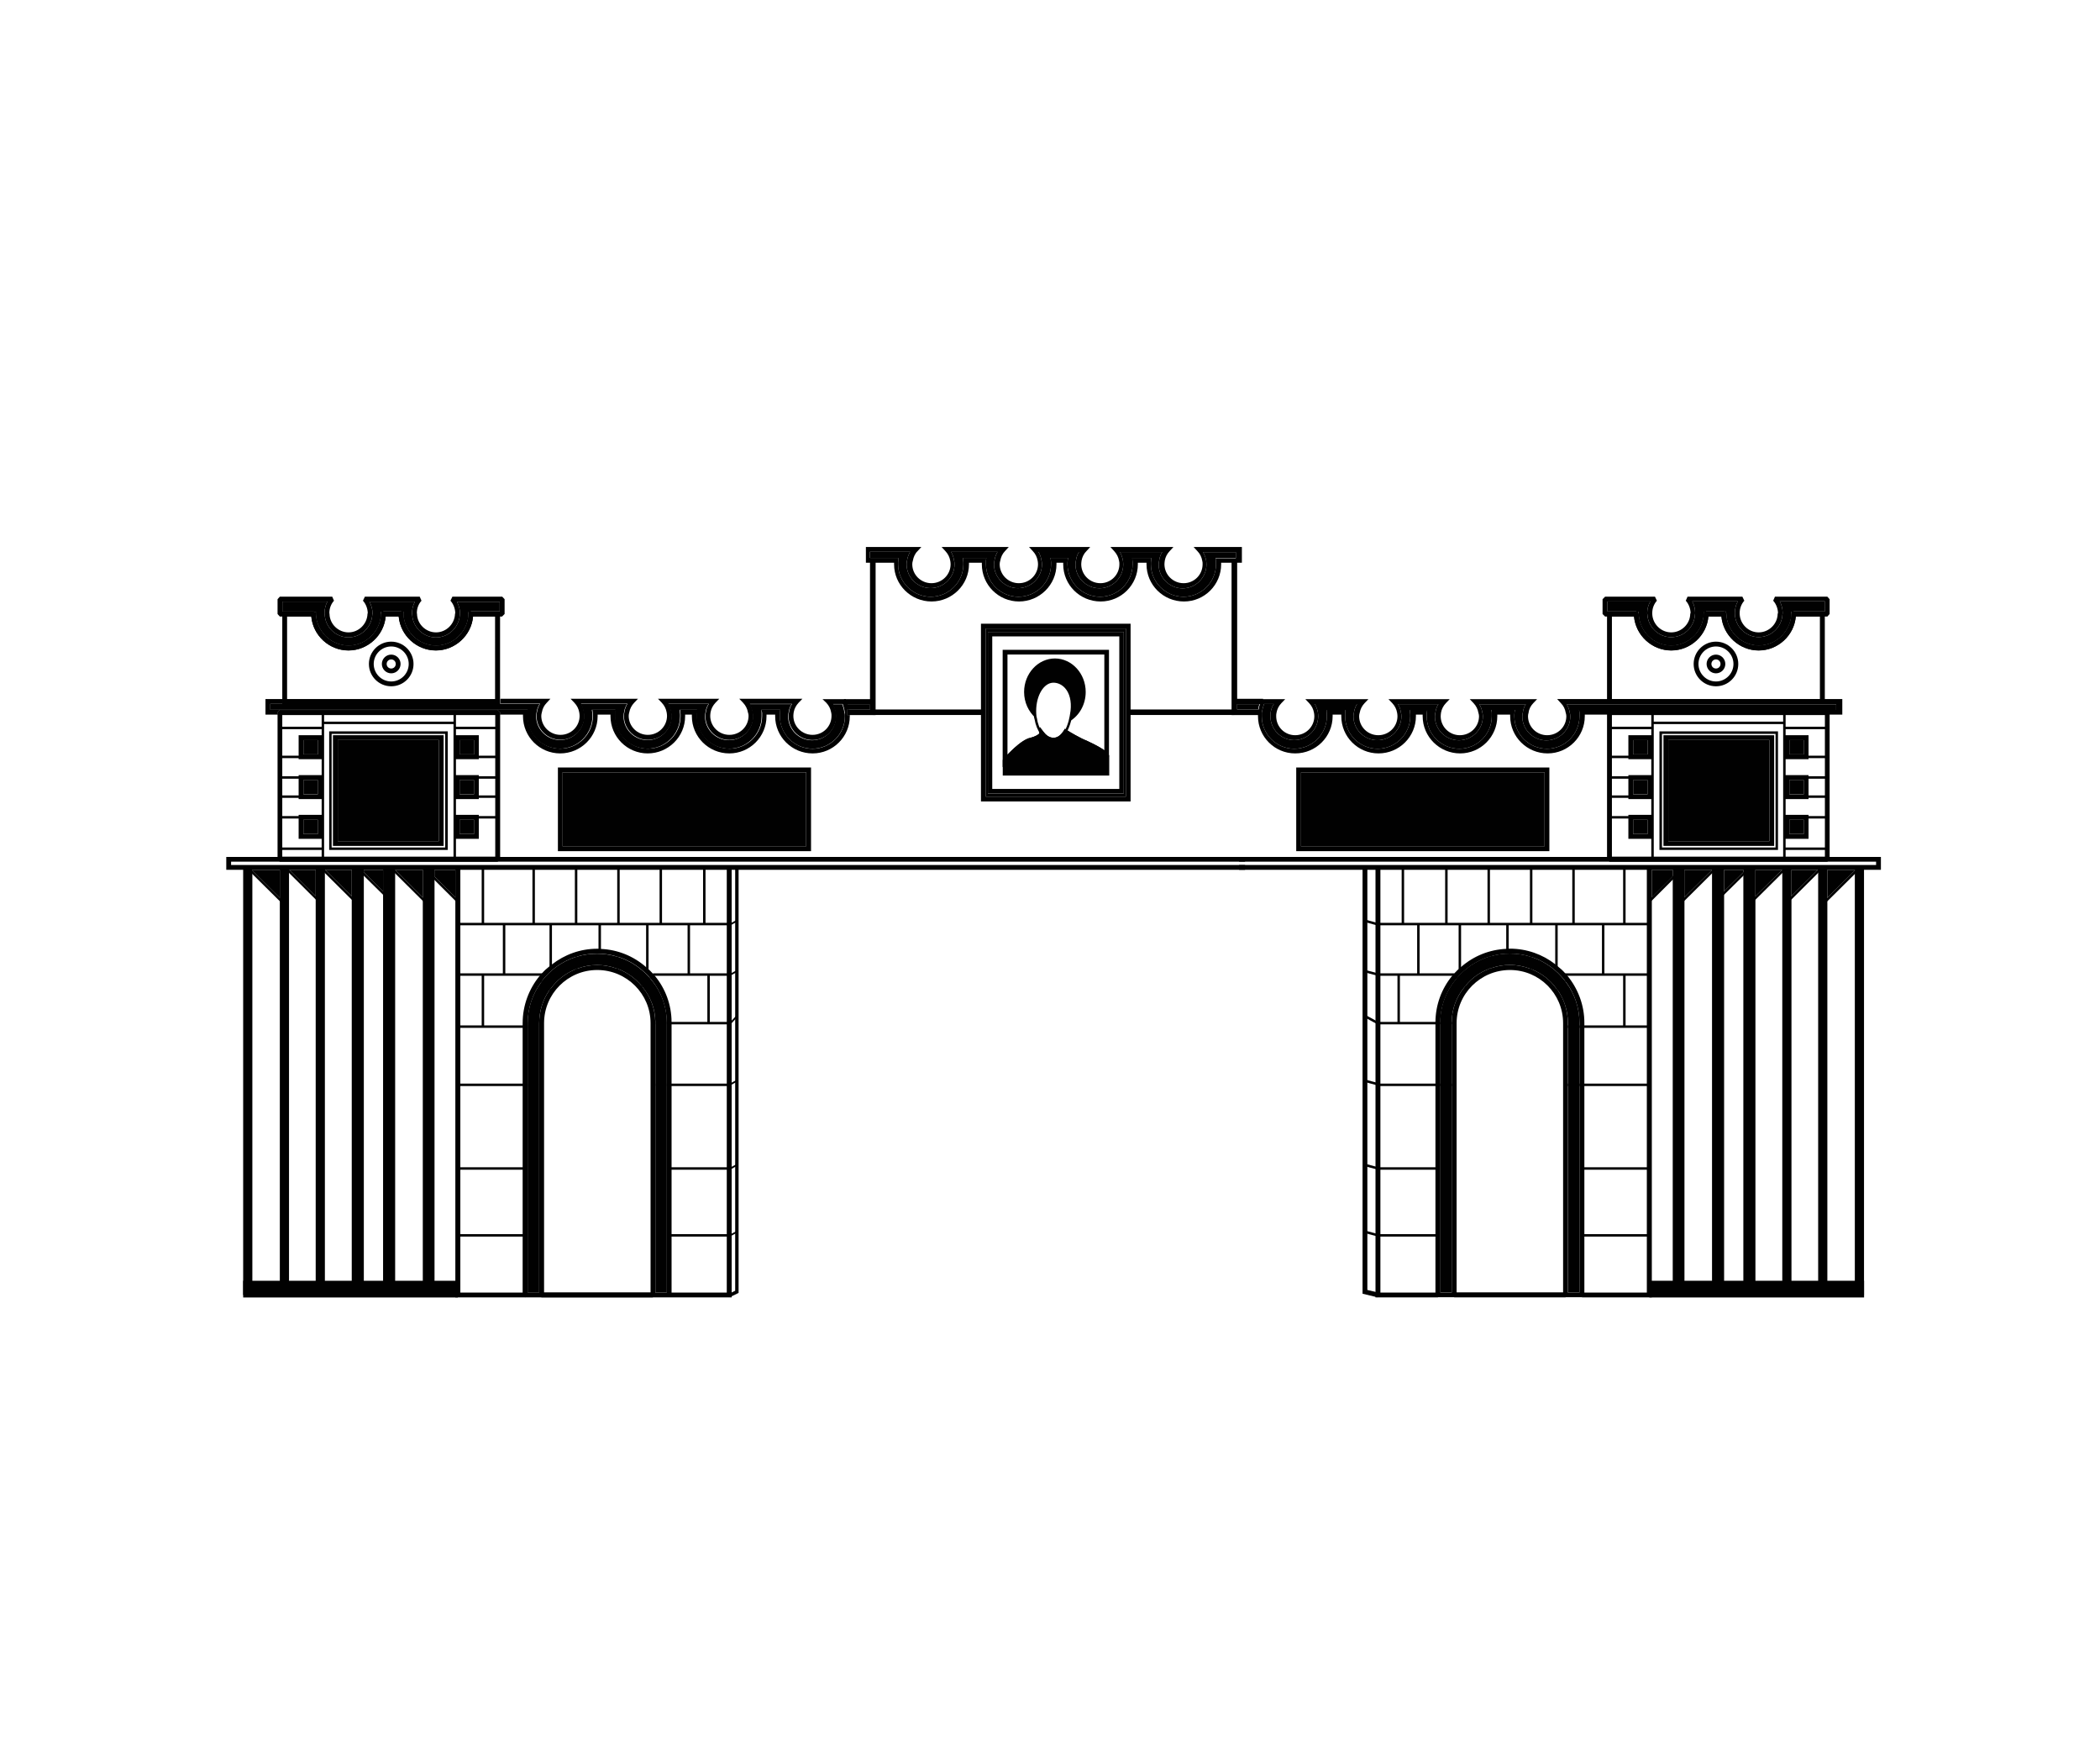 <?xml version="1.0" encoding="utf-8"?>
<!-- Generator: Adobe Illustrator 28.2.0, SVG Export Plug-In . SVG Version: 6.00 Build 0)  -->
<svg version="1.1" id="Layer_1" xmlns="http://www.w3.org/2000/svg" xmlns:xlink="http://www.w3.org/1999/xlink" x="0px" y="0px"
	 viewBox="0 0 240 200" style="enable-background:new 0 0 240 200;" xml:space="preserve">
<style type="text/css">
	.st0{fill:#010101;}
</style>
<g id="_x1203__x1228__x122D___x1300__x130E__x120D_">
	<g>
		<path class="st0" d="M53.56,69.89l-0.02,0.26c-0.04,2-1.71,3.62-3.71,3.62c-2,0-3.66-1.62-3.73-3.62v-0.26h-2.54l-0.02,0.26
			c-0.04,2-1.71,3.62-3.71,3.62c-1.01,0-1.93-0.42-2.59-1.05c-0.5-0.5-0.88-1.14-1.05-1.84c-0.04-0.24-0.09-0.48-0.09-0.72v-0.26
			h-3.84v10.55h24.89V69.89H53.56z M56.61,79.89H32.81v-9.45h2.76c0.2,2.17,2.04,3.88,4.25,3.88c2.19,0,4.06-1.71,4.25-3.88h1.49
			c0.2,2.17,2.04,3.88,4.25,3.88c2.19,0,4.06-1.71,4.25-3.88h2.52V79.89z"/>
	</g>
	<g>
		<path class="st0" d="M57.4,68.18h-5.7l-0.22,0.46c0.35,0.39,0.53,0.9,0.55,1.4L52,70.15c-0.04,1.16-1.01,2.11-2.17,2.11
			s-2.15-0.94-2.17-2.11l-0.02-0.11c0-0.5,0.18-1.01,0.53-1.4l-0.2-0.46h-6.27l-0.22,0.46c0.35,0.39,0.53,0.9,0.55,1.4L42,70.15
			c-0.04,1.16-1.01,2.11-2.17,2.11c-1.16,0-2.15-0.94-2.17-2.11l-0.02-0.11c0-0.5,0.18-1.01,0.53-1.4l-0.2-0.46h-5.99l-0.26,0.29
			v1.69l0.26,0.29h3.6c0.2,2.17,2.04,3.88,4.25,3.88c2.19,0,4.06-1.71,4.25-3.88h1.49c0.2,2.17,2.04,3.88,4.25,3.88
			c2.19,0,4.06-1.71,4.25-3.88h3.31l0.29-0.29v-1.69L57.4,68.18z M53.54,70.15c-0.04,2-1.71,3.62-3.71,3.62
			c-2,0-3.66-1.62-3.73-3.62l-0.24-0.26h-0.02v-0.02h-2.02l-0.28,0.28c-0.04,2-1.71,3.62-3.71,3.62c-1.01,0-1.93-0.42-2.59-1.05
			c-0.5-0.5-0.88-1.14-1.05-1.84c-0.04-0.24-0.09-0.48-0.09-0.72l-0.24-0.26l-0.02-0.02h-3.57v-1.14h5.15
			c-0.22,0.39-0.33,0.86-0.33,1.32c0,0.04,0,0.09,0.02,0.18c0.07,1.43,1.27,2.59,2.72,2.59c1.43,0,2.65-1.16,2.72-2.61
			c0.02-0.07,0.02-0.11,0.02-0.15c0-0.46-0.13-0.92-0.35-1.32h5.2c-0.22,0.39-0.33,0.86-0.33,1.32c0,0.04,0,0.09,0.02,0.18
			c0.07,1.43,1.27,2.59,2.72,2.59c1.43,0,2.65-1.16,2.72-2.61c0.02-0.07,0.02-0.11,0.02-0.15c0-0.46-0.13-0.92-0.35-1.32h4.89v1.14
			h-3.29L53.54,70.15z"/>
		<path class="st0" d="M57.11,68.73v1.14h-3.29l-0.02,0.02h-0.24l-0.02,0.26c-0.04,2-1.71,3.62-3.71,3.62c-2,0-3.66-1.62-3.73-3.62
			v-0.26h-0.26v-0.02h-2.02l-0.02,0.02h-0.24l-0.02,0.26c-0.04,2-1.71,3.62-3.71,3.62c-1.01,0-1.93-0.42-2.59-1.05
			c-0.5-0.5-0.88-1.14-1.05-1.84c-0.04-0.24-0.09-0.48-0.09-0.72v-0.26h-0.24l-0.02-0.02h-3.57v-1.14h5.15
			c-0.22,0.39-0.33,0.86-0.33,1.32c0,0.04,0,0.09,0.02,0.18c0.07,1.43,1.27,2.59,2.72,2.59c1.43,0,2.65-1.16,2.72-2.61
			c0.02-0.07,0.02-0.11,0.02-0.15c0-0.46-0.13-0.92-0.35-1.32h5.2c-0.22,0.39-0.33,0.86-0.33,1.32c0,0.04,0,0.09,0.02,0.18
			c0.07,1.43,1.27,2.59,2.72,2.59c1.43,0,2.65-1.16,2.72-2.61c0.02-0.07,0.02-0.11,0.02-0.15c0-0.46-0.13-0.92-0.35-1.32H57.11z"/>
	</g>
	<g>
		<path class="st0" d="M97.09,81.36c0-0.09-0.02-0.2-0.07-0.29h-0.2v0.64h0.29C97.11,81.58,97.11,81.47,97.09,81.36z M96.72,80.04
			l-0.07-0.15h-0.18v0.64h0.42C96.87,80.35,96.8,80.2,96.72,80.04z M31.98,81.14l-0.26,0.29v0.24h25.44v-0.24l-0.29-0.29H31.98z
			 M32.26,79.89v0.55h24.89v-0.55H32.26z"/>
		<path class="st0" d="M96.83,81.07v0.64h0.29v0.13c0,2.35-1.91,4.25-4.25,4.25c-2.37,0-4.28-1.91-4.28-4.25v-0.18h-0.99v0.18
			c0,2.35-1.91,4.25-4.25,4.25c-2.37,0-4.28-1.91-4.28-4.25v-0.18h-0.77v0.18c0,2.35-1.93,4.25-4.28,4.25
			c-2.35,0-4.25-1.91-4.25-4.25v-0.18h-1.47v0.18c0,2.35-1.93,4.25-4.28,4.25c-2.35,0-4.25-1.91-4.25-4.25v-0.18h-2.61v-0.24
			l-0.29-0.29H31.98l-0.26,0.29v0.24h-1.38v-1.78h1.93v0.55h-1.38v0.68h29.47l-0.04,0.31v0.42c0,2.04,1.67,3.71,3.71,3.71
			c2.06,0,3.73-1.67,3.73-3.71c0-0.15,0-0.29-0.02-0.42l-0.04-0.31h2.68l-0.04,0.31v0.42c0,2.04,1.67,3.71,3.71,3.71
			c2.06,0,3.73-1.67,3.73-3.71c0-0.15,0-0.29-0.02-0.42l-0.04-0.31h2l-0.04,0.31c-0.02,0.13-0.02,0.26-0.02,0.42
			c0,2.04,1.67,3.71,3.73,3.71c2.04,0,3.71-1.67,3.71-3.71v-0.42L87,81.12h2.17l-0.02,0.31c-0.02,0.13-0.02,0.26-0.02,0.42
			c0,2.04,1.67,3.71,3.73,3.71c2.04,0,3.71-1.67,3.71-3.71c0-0.15,0-0.29-0.02-0.42c-0.04-0.37-0.13-0.68-0.24-0.99h-1.1
			c0.15,0.26,0.26,0.59,0.33,0.9c0.04,0.15,0.04,0.33,0.04,0.5c0,1.49-1.21,2.72-2.72,2.72c-1.51,0-2.74-1.23-2.74-2.72
			c0-0.18,0.02-0.35,0.07-0.53c0.04-0.31,0.15-0.61,0.33-0.88h-4.82c0.15,0.26,0.28,0.59,0.33,0.9c0.04,0.15,0.07,0.33,0.07,0.5
			c0,1.49-1.23,2.72-2.74,2.72c-1.51,0-2.74-1.23-2.74-2.72c0-0.2,0.02-0.35,0.07-0.53c0.04-0.31,0.15-0.61,0.33-0.88h-4.63
			c0.18,0.26,0.28,0.59,0.33,0.9c0.04,0.15,0.07,0.31,0.07,0.5c0,1.49-1.23,2.72-2.74,2.72c-1.51,0-2.74-1.23-2.74-2.72
			c0-0.18,0.02-0.35,0.07-0.53c0.04-0.31,0.18-0.61,0.33-0.88h-5.31c0.18,0.26,0.29,0.59,0.33,0.9c0.04,0.15,0.07,0.31,0.07,0.5
			c0,1.49-1.23,2.72-2.74,2.72c-1.51,0-2.74-1.23-2.74-2.72c0-0.18,0.02-0.35,0.07-0.53c0.04-0.31,0.18-0.61,0.33-0.88h-4.52v-0.55
			h5.7l-0.42,0.46c-0.31,0.31-0.48,0.68-0.55,1.07c-0.04,0.15-0.07,0.28-0.07,0.42c0,1.21,0.99,2.17,2.19,2.17
			c1.21,0,2.19-0.96,2.19-2.17c0-0.13-0.02-0.26-0.04-0.39c-0.07-0.42-0.26-0.79-0.55-1.1l-0.44-0.46h7.7l-0.44,0.46
			c-0.29,0.31-0.48,0.68-0.55,1.07c-0.04,0.15-0.07,0.28-0.07,0.42c0,1.21,0.99,2.17,2.19,2.17s2.19-0.96,2.19-2.17
			c0-0.13-0.02-0.26-0.04-0.39c-0.07-0.42-0.26-0.79-0.55-1.1l-0.44-0.46h7l-0.44,0.46c-0.29,0.31-0.48,0.68-0.55,1.07
			c-0.02,0.15-0.04,0.28-0.04,0.42c0,1.21,0.99,2.17,2.19,2.17c1.21,0,2.19-0.96,2.19-2.17c0-0.13-0.02-0.26-0.07-0.39
			c-0.07-0.42-0.26-0.79-0.55-1.1l-0.44-0.46h7.21l-0.44,0.46c-0.29,0.31-0.48,0.68-0.55,1.07c-0.02,0.15-0.04,0.28-0.04,0.42
			c0,1.21,0.99,2.17,2.19,2.17c1.21,0,2.17-0.96,2.17-2.17c0-0.13,0-0.26-0.04-0.39c-0.07-0.42-0.26-0.79-0.55-1.1L94,79.89h2.48
			v0.64h2.96v0.55H96.83z"/>
		<path class="st0" d="M96.56,81.84c0,2.04-1.67,3.71-3.71,3.71c-2.06,0-3.73-1.67-3.73-3.71c0-0.15,0-0.29,0.02-0.42l0.02-0.31H87
			l0.04,0.31v0.42c0,2.04-1.67,3.71-3.71,3.71c-2.06,0-3.73-1.67-3.73-3.71c0-0.15,0-0.29,0.02-0.42l0.04-0.31h-2l0.04,0.31
			c0.02,0.13,0.02,0.26,0.02,0.42c0,2.04-1.67,3.71-3.73,3.71c-2.04,0-3.71-1.67-3.71-3.71v-0.42l0.04-0.31h-2.68l0.04,0.31
			c0.02,0.13,0.02,0.26,0.02,0.42c0,2.04-1.67,3.71-3.73,3.71c-2.04,0-3.71-1.67-3.71-3.71v-0.42l0.04-0.31H30.88v-0.68h30.79
			c-0.15,0.26-0.29,0.57-0.33,0.88c-0.04,0.18-0.07,0.35-0.07,0.53c0,1.49,1.23,2.72,2.74,2.72c1.51,0,2.74-1.23,2.74-2.72
			c0-0.2-0.02-0.35-0.07-0.5c-0.04-0.31-0.15-0.64-0.33-0.9h5.31c-0.15,0.26-0.29,0.57-0.33,0.88c-0.04,0.18-0.07,0.35-0.07,0.53
			c0,1.49,1.23,2.72,2.74,2.72c1.51,0,2.74-1.23,2.74-2.72c0-0.2-0.02-0.35-0.07-0.5c-0.04-0.31-0.15-0.64-0.33-0.9h4.63
			c-0.18,0.26-0.29,0.57-0.33,0.88c-0.04,0.18-0.07,0.33-0.07,0.53c0,1.49,1.23,2.72,2.74,2.72c1.51,0,2.74-1.23,2.74-2.72
			c0-0.18-0.02-0.35-0.07-0.5c-0.04-0.31-0.18-0.64-0.33-0.9h4.82c-0.18,0.26-0.29,0.57-0.33,0.88c-0.04,0.18-0.07,0.35-0.07,0.53
			c0,1.49,1.23,2.72,2.74,2.72c1.51,0,2.72-1.23,2.72-2.72c0-0.18,0-0.35-0.04-0.5c-0.07-0.31-0.18-0.64-0.33-0.9h1.1
			c0.11,0.31,0.2,0.61,0.24,0.99C96.56,81.56,96.56,81.69,96.56,81.84z"/>
	</g>
	<g>
		<rect x="96.47" y="79.89" class="st0" width="3.27" height="0.64"/>
	</g>
	<g>
		<polygon class="st0" points="100.07,64.01 100.07,81.71 96.83,81.71 96.83,81.07 99.43,81.07 99.43,64.01 		"/>
	</g>
	<g>
		<path class="st0" d="M136.41,62.5l0.44,0.48c0.29,0.29,0.48,0.68,0.55,1.1c0.04,0.13,0.04,0.24,0.04,0.39
			c0,1.21-0.97,2.17-2.17,2.17c-1.21,0-2.19-0.97-2.19-2.17c0-0.13,0.02-0.26,0.04-0.42c0.07-0.39,0.26-0.77,0.55-1.07l0.44-0.48
			h-7.21l0.44,0.48c0.28,0.31,0.48,0.68,0.55,1.1c0.04,0.13,0.04,0.26,0.04,0.39c0,1.21-0.97,2.17-2.17,2.17
			c-1.21,0-2.19-0.97-2.19-2.17c0-0.13,0.02-0.26,0.04-0.42c0.07-0.39,0.26-0.79,0.55-1.07l0.44-0.48h-7l0.44,0.48
			c0.28,0.29,0.48,0.68,0.55,1.1c0.02,0.13,0.04,0.24,0.04,0.39c0,1.21-0.99,2.17-2.19,2.17c-1.21,0-2.19-0.97-2.19-2.17
			c0-0.13,0.02-0.26,0.07-0.42c0.07-0.39,0.24-0.77,0.53-1.07l0.44-0.48h-7.68l0.44,0.48c0.29,0.31,0.48,0.68,0.55,1.1
			c0.02,0.13,0.04,0.26,0.04,0.39c0,1.21-0.99,2.17-2.19,2.17c-1.21,0-2.19-0.97-2.19-2.17c0-0.15,0.02-0.26,0.07-0.42
			c0.07-0.39,0.24-0.79,0.53-1.07l0.44-0.48h-6.34v1.8h3.22v0.18c0,2.35,1.93,4.25,4.28,4.25s4.28-1.91,4.28-4.25V64.3h1.47v0.18
			c0,2.35,1.91,4.25,4.25,4.25c2.35,0,4.28-1.91,4.28-4.25V64.3h0.77v0.18c0,2.35,1.91,4.25,4.28,4.25c2.35,0,4.25-1.91,4.25-4.25
			V64.3h0.99v0.18c0,2.35,1.91,4.25,4.28,4.25c2.35,0,4.25-1.91,4.25-4.25V64.3h2.37v-1.8H136.41z M138.93,63.75l0.02,0.31
			c0.02,0.13,0.02,0.26,0.02,0.42c0,2.04-1.67,3.71-3.71,3.71c-2.06,0-3.73-1.67-3.73-3.71c0-0.15,0-0.29,0.02-0.42l0.04-0.31h-2.19
			l0.02,0.31c0.02,0.13,0.02,0.26,0.02,0.42c0,2.04-1.67,3.71-3.71,3.71c-2.06,0-3.73-1.67-3.73-3.71c0-0.15,0-0.29,0.02-0.42
			l0.04-0.31h-2l0.04,0.31c0.02,0.13,0.02,0.26,0.02,0.42c0,2.04-1.67,3.71-3.73,3.71c-2.04,0-3.71-1.67-3.71-3.71v-0.42l0.04-0.31
			h-2.68l0.04,0.31c0.02,0.13,0.02,0.26,0.02,0.42c0,2.04-1.67,3.71-3.73,3.71c-2.04,0-3.73-1.67-3.73-3.71c0-0.15,0-0.29,0.02-0.42
			l0.04-0.31h-3.29v-0.7h4.6c-0.15,0.29-0.28,0.59-0.33,0.9c-0.04,0.15-0.07,0.33-0.07,0.53c0,1.49,1.23,2.72,2.74,2.72
			c1.51,0,2.74-1.23,2.74-2.72c0-0.18-0.02-0.35-0.07-0.5c-0.04-0.31-0.15-0.64-0.33-0.92h5.31c-0.15,0.29-0.29,0.59-0.33,0.9
			c-0.04,0.18-0.07,0.35-0.07,0.53c0,1.49,1.23,2.72,2.74,2.72c1.51,0,2.74-1.23,2.74-2.72c0-0.2-0.02-0.37-0.07-0.5
			c-0.04-0.33-0.15-0.64-0.33-0.92h4.63c-0.18,0.29-0.29,0.59-0.33,0.9c-0.04,0.18-0.07,0.35-0.07,0.53c0,1.49,1.23,2.72,2.74,2.72
			c1.51,0,2.72-1.23,2.72-2.72c0-0.18-0.02-0.35-0.04-0.5c-0.07-0.33-0.18-0.64-0.33-0.92h4.82c-0.18,0.29-0.29,0.59-0.33,0.9
			c-0.04,0.18-0.07,0.35-0.07,0.53c0,1.49,1.23,2.72,2.74,2.72c1.49,0,2.72-1.23,2.72-2.72c0-0.2-0.02-0.37-0.04-0.5
			c-0.07-0.33-0.18-0.64-0.35-0.92h3.75v0.7H138.93z"/>
		<path class="st0" d="M141.34,63.75h-2.41l0.02,0.31c0.02,0.13,0.02,0.26,0.02,0.42c0,2.04-1.67,3.71-3.71,3.71
			c-2.06,0-3.73-1.67-3.73-3.71c0-0.15,0-0.29,0.02-0.42l0.04-0.31h-2.19l0.02,0.31c0.02,0.13,0.02,0.26,0.02,0.42
			c0,2.04-1.67,3.71-3.71,3.71c-2.06,0-3.73-1.67-3.73-3.71c0-0.15,0-0.29,0.02-0.42l0.04-0.31h-2l0.04,0.31
			c0.02,0.13,0.02,0.26,0.02,0.42c0,2.04-1.67,3.71-3.73,3.71c-2.04,0-3.71-1.67-3.71-3.71v-0.42l0.04-0.31h-2.68l0.04,0.31
			c0.02,0.13,0.02,0.26,0.02,0.42c0,2.04-1.67,3.71-3.73,3.71c-2.04,0-3.73-1.67-3.73-3.71c0-0.15,0-0.29,0.02-0.42l0.04-0.31h-3.29
			v-0.7h4.6c-0.15,0.29-0.28,0.59-0.33,0.9c-0.04,0.15-0.07,0.33-0.07,0.53c0,1.49,1.23,2.72,2.74,2.72c1.51,0,2.74-1.23,2.74-2.72
			c0-0.18-0.02-0.35-0.07-0.5c-0.04-0.31-0.15-0.64-0.33-0.92h5.31c-0.15,0.29-0.29,0.59-0.33,0.9c-0.04,0.18-0.07,0.35-0.07,0.53
			c0,1.49,1.23,2.72,2.74,2.72c1.51,0,2.74-1.23,2.74-2.72c0-0.2-0.02-0.37-0.07-0.5c-0.04-0.33-0.15-0.64-0.33-0.92h4.63
			c-0.18,0.29-0.29,0.59-0.33,0.9c-0.04,0.18-0.07,0.35-0.07,0.53c0,1.49,1.23,2.72,2.74,2.72c1.51,0,2.72-1.23,2.72-2.72
			c0-0.18-0.02-0.35-0.04-0.5c-0.07-0.33-0.18-0.64-0.33-0.92h4.82c-0.18,0.29-0.29,0.59-0.33,0.9c-0.04,0.18-0.07,0.35-0.07,0.53
			c0,1.49,1.23,2.72,2.74,2.72c1.49,0,2.72-1.23,2.72-2.72c0-0.2-0.02-0.37-0.04-0.5c-0.07-0.33-0.18-0.64-0.35-0.92h3.75V63.75z"/>
	</g>
	<g>
		<polygon class="st0" points="26.41,98.46 26.41,98.84 142.29,98.84 142.29,99.39 25.86,99.39 25.86,97.92 142.29,97.92 
			142.29,98.46 		"/>
	</g>
	<g>
		<path class="st0" d="M56.87,81.14H31.98l-0.26,0.29v16.75l0.26,0.29h24.89l0.29-0.29V81.43L56.87,81.14z M56.61,97.89H32.26V81.71
			h24.34V97.89z"/>
	</g>
	<g>
		<path class="st0" d="M44.71,78.42c-1.4,0-2.55-1.14-2.55-2.55c0-1.4,1.14-2.55,2.55-2.55c1.4,0,2.55,1.15,2.55,2.55
			C47.26,77.28,46.12,78.42,44.71,78.42z M44.71,73.87c-1.1,0-2,0.9-2,2c0,1.1,0.9,2,2,2c1.1,0,2-0.9,2-2
			C46.71,74.77,45.81,73.87,44.71,73.87z"/>
	</g>
	<g>
		<path class="st0" d="M44.71,76.94c-0.59,0-1.07-0.48-1.07-1.07c0-0.59,0.48-1.07,1.07-1.07c0.59,0,1.07,0.48,1.07,1.07
			C45.78,76.46,45.3,76.94,44.71,76.94z M44.71,75.35c-0.29,0-0.52,0.23-0.52,0.52c0,0.29,0.23,0.52,0.52,0.52
			c0.29,0,0.52-0.23,0.52-0.52C45.23,75.58,45,75.35,44.71,75.35z"/>
	</g>
	<g>
		<polygon class="st0" points="83.62,148.25 76.48,148.25 76.48,147.7 83.06,147.7 83.06,99.12 83.62,99.12 		"/>
	</g>
	<g>
		<polygon class="st0" points="60.03,147.7 60.03,148.25 52.04,148.25 52.04,99.12 52.61,99.12 52.61,147.7 		"/>
	</g>
	<g>
		<path class="st0" d="M74.83,111.49c-0.07-0.07-0.15-0.15-0.22-0.24c-0.11-0.11-0.22-0.24-0.33-0.35
			c-0.04-0.04-0.09-0.09-0.15-0.13c-0.09-0.11-0.18-0.18-0.29-0.26c-1.45-1.27-3.25-2-5.18-2.08c-0.09-0.02-0.18-0.02-0.26-0.02
			h-0.15c-1.95,0-3.75,0.68-5.18,1.8c-0.11,0.07-0.2,0.13-0.29,0.22c-0.31,0.24-0.59,0.5-0.86,0.81c-0.09,0.09-0.15,0.18-0.24,0.26
			c-1.21,1.47-1.95,3.36-1.95,5.42v31.07l0.29,0.26h16.45l0.28-0.26v-31.21C76.74,114.82,76.06,112.98,74.83,111.49z M76.21,147.7
			h-15.9v-30.79c0-1.73,0.57-3.36,1.53-4.65c0.04-0.09,0.11-0.18,0.15-0.24c0.94-1.21,2.21-2.13,3.68-2.63
			c0.09-0.02,0.2-0.07,0.29-0.09c0.72-0.22,1.49-0.33,2.28-0.33c0.72,0,1.45,0.09,2.13,0.29c0.09,0.02,0.2,0.04,0.28,0.07
			c1.21,0.39,2.3,1.05,3.22,1.97c0.11,0.11,0.22,0.24,0.33,0.35c0.07,0.07,0.13,0.13,0.18,0.22c1.14,1.36,1.8,3.09,1.82,4.91V147.7z
			"/>
		<path class="st0" d="M76.21,116.78v30.92H74.9v-30.92c-0.02-1.51-0.55-2.87-1.45-3.97c-0.04-0.07-0.09-0.15-0.18-0.22
			c-0.68-0.81-1.58-1.47-2.61-1.86c-0.09-0.04-0.18-0.07-0.28-0.09c-0.68-0.24-1.38-0.37-2.13-0.37c-0.81,0-1.58,0.15-2.28,0.42
			c-0.11,0.02-0.2,0.07-0.29,0.11c-1.12,0.46-2.06,1.23-2.74,2.17c-0.07,0.07-0.13,0.13-0.18,0.22c-0.72,1.05-1.14,2.35-1.14,3.73
			v30.79h-1.32v-30.79c0-1.73,0.57-3.36,1.53-4.65c0.04-0.09,0.11-0.18,0.15-0.24c0.94-1.21,2.21-2.13,3.68-2.63
			c0.09-0.02,0.2-0.07,0.29-0.09c0.72-0.22,1.49-0.33,2.28-0.33c0.72,0,1.45,0.09,2.13,0.29c0.09,0.02,0.2,0.04,0.28,0.07
			c1.21,0.39,2.3,1.05,3.22,1.97c0.11,0.11,0.22,0.24,0.33,0.35c0.07,0.07,0.13,0.13,0.18,0.22
			C75.53,113.22,76.19,114.96,76.21,116.78z"/>
	</g>
	<g>
		<path class="st0" d="M73.45,112.81c-0.04-0.07-0.09-0.15-0.18-0.22c-0.68-0.81-1.58-1.47-2.61-1.86
			c-0.09-0.04-0.18-0.07-0.28-0.09c-0.68-0.24-1.38-0.37-2.13-0.37c-0.81,0-1.58,0.15-2.28,0.42c-0.11,0.02-0.2,0.07-0.29,0.11
			c-1.12,0.46-2.06,1.23-2.74,2.17c-0.07,0.07-0.13,0.13-0.18,0.22c-0.72,1.05-1.14,2.35-1.14,3.73v31.07l0.26,0.26h12.72l0.29-0.26
			v-31.21C74.87,115.26,74.35,113.9,73.45,112.81z M62.18,147.7v-30.79c0-3.36,2.72-6.07,6.07-6.07c3.36,0,6.1,2.72,6.1,6.07v30.79
			H62.18z"/>
	</g>
	<g>
		<rect x="52.33" y="105.45" class="st0" width="31.01" height="0.28"/>
	</g>
	<g>
		<rect x="52.33" y="111.22" class="st0" width="9.8" height="0.28"/>
	</g>
	<g>
		<rect x="74.62" y="111.22" class="st0" width="8.72" height="0.28"/>
	</g>
	<g>
		<rect x="52.33" y="117.17" class="st0" width="7.7" height="0.28"/>
	</g>
	<g>
		<rect x="76.48" y="116.77" class="st0" width="6.86" height="0.28"/>
	</g>
	<g>
		<rect x="52.33" y="123.82" class="st0" width="7.7" height="0.28"/>
	</g>
	<g>
		<rect x="76.48" y="123.82" class="st0" width="6.86" height="0.28"/>
	</g>
	<g>
		<rect x="52.33" y="133.38" class="st0" width="7.7" height="0.28"/>
	</g>
	<g>
		<rect x="76.48" y="133.38" class="st0" width="6.86" height="0.28"/>
	</g>
	<g>
		<rect x="52.33" y="141.02" class="st0" width="7.7" height="0.28"/>
	</g>
	<g>
		<rect x="76.48" y="141.02" class="st0" width="6.86" height="0.28"/>
	</g>
	<g>
		<rect x="55.05" y="99.12" class="st0" width="0.28" height="6.47"/>
	</g>
	<g>
		<rect x="57.47" y="105.59" class="st0" width="0.28" height="5.86"/>
	</g>
	<g>
		<rect x="60.85" y="99.12" class="st0" width="0.28" height="6.47"/>
	</g>
	<g>
		<rect x="65.7" y="99.12" class="st0" width="0.28" height="6.47"/>
	</g>
	<g>
		<rect x="70.54" y="99.12" class="st0" width="0.28" height="6.47"/>
	</g>
	<g>
		<rect x="75.38" y="99.12" class="st0" width="0.28" height="6.47"/>
	</g>
	<g>
		<rect x="80.35" y="99.12" class="st0" width="0.28" height="6.47"/>
	</g>
	<g>
		<rect x="62.8" y="105.59" class="st0" width="0.28" height="4.96"/>
	</g>
	<g>
		<rect x="68.4" y="105.59" class="st0" width="0.28" height="3.1"/>
	</g>
	<g>
		<rect x="73.84" y="105.59" class="st0" width="0.28" height="5.5"/>
	</g>
	<g>
		<rect x="78.58" y="105.59" class="st0" width="0.28" height="5.77"/>
	</g>
	<g>
		<rect x="55.05" y="111.36" class="st0" width="0.28" height="5.95"/>
	</g>
	<g>
		<rect x="80.84" y="111.36" class="st0" width="0.28" height="5.55"/>
	</g>
	<g>
		<path class="st0" d="M65.97,108.99v0.31c-0.09,0.02-0.2,0.07-0.29,0.09v-0.39H65.97z"/>
		<path class="st0" d="M65.68,110.79c0.09-0.04,0.18-0.09,0.29-0.11v0.35h-0.29V110.79z"/>
	</g>
	<g>
		<path class="st0" d="M70.66,109.03v0.29c-0.09-0.02-0.2-0.04-0.28-0.07v-0.22H70.66z"/>
		<path class="st0" d="M70.38,110.64c0.11,0.02,0.2,0.04,0.28,0.09v0.24h-0.28V110.64z"/>
	</g>
	<g>
		<path class="st0" d="M61.87,111.89l0.13,0.13c-0.04,0.07-0.11,0.15-0.15,0.24l-0.18-0.18L61.87,111.89z"/>
		<path class="st0" d="M63.14,113.16l-0.2,0.2l-0.18-0.18c0.04-0.09,0.11-0.15,0.18-0.22L63.14,113.16z"/>
	</g>
	<g>
		<path class="st0" d="M73.27,112.59c0.09,0.07,0.13,0.15,0.18,0.22l-0.18,0.18l-0.2-0.2L73.27,112.59z"/>
		<path class="st0" d="M74.61,111.64l-0.22,0.22c-0.04-0.09-0.11-0.15-0.18-0.22l0.2-0.2L74.61,111.64z"/>
	</g>
	<g>
		<rect x="60.03" y="117.17" class="st0" width="0.28" height="0.29"/>
		<rect x="61.63" y="117.17" class="st0" width="0.26" height="0.29"/>
	</g>
	<g>
		<rect x="74.61" y="116.78" class="st0" width="0.29" height="0.26"/>
		<rect x="76.21" y="116.78" class="st0" width="0.26" height="0.26"/>
	</g>
	<g>
		<rect x="60.03" y="123.82" class="st0" width="0.28" height="0.29"/>
		<rect x="61.63" y="123.82" class="st0" width="0.26" height="0.29"/>
	</g>
	<g>
		<rect x="74.61" y="123.82" class="st0" width="0.29" height="0.29"/>
		<rect x="76.21" y="123.82" class="st0" width="0.26" height="0.29"/>
	</g>
	<g>
		<rect x="48.32" y="99.12" class="st0" width="1.34" height="48.86"/>
	</g>
	<g>
		<rect x="43.78" y="99.12" class="st0" width="1.38" height="48.86"/>
	</g>
	<g>
		<rect x="40.2" y="99.12" class="st0" width="1.38" height="48.86"/>
	</g>
	<g>
		<rect x="36.08" y="99.12" class="st0" width="1.05" height="48.86"/>
	</g>
	<g>
		<rect x="31.98" y="99.12" class="st0" width="1.05" height="48.86"/>
	</g>
	<g>
		<rect x="27.79" y="99.12" class="st0" width="1.05" height="48.86"/>
	</g>
	<g>
		<polygon class="st0" points="31.98,99.39 31.98,102.59 28.84,99.47 28.84,99.39 		"/>
		<polygon class="st0" points="32.44,103.05 32.24,103.25 31.98,102.98 28.84,99.87 28.1,99.12 28.29,98.93 28.84,99.47 
			31.98,102.59 		"/>
	</g>
	<g>
		<polygon class="st0" points="36.08,99.39 36.08,102.39 33.08,99.39 		"/>
		<polygon class="st0" points="36.74,103.05 36.54,103.25 36.08,102.78 33.03,99.74 32.68,99.39 32.42,99.12 32.62,98.93 
			32.81,99.12 33.03,99.34 33.08,99.39 		"/>
	</g>
	<g>
		<polygon class="st0" points="40.2,99.39 40.2,102.41 37.15,99.39 		"/>
		<polygon class="st0" points="40.84,103.05 40.64,103.25 40.2,102.81 37.13,99.76 36.76,99.39 36.5,99.12 36.69,98.93 36.89,99.12 
			37.13,99.36 37.15,99.39 40.2,102.41 		"/>
	</g>
	<g>
		<polygon class="st0" points="43.78,99.39 43.78,101.84 41.58,99.67 41.58,99.39 		"/>
		<polygon class="st0" points="44.98,103.05 44.79,103.25 43.78,102.24 41.58,100.07 40.64,99.12 40.84,98.93 41.04,99.12 
			41.58,99.67 43.78,101.84 		"/>
	</g>
	<g>
		<polygon class="st0" points="48.32,99.39 48.32,102.54 45.16,99.41 45.16,99.39 		"/>
		<polygon class="st0" points="48.82,103.05 48.62,103.25 48.32,102.94 45.16,99.8 44.48,99.12 44.68,98.93 44.87,99.12 
			45.14,99.39 45.16,99.39 45.16,99.41 48.32,102.54 		"/>
	</g>
	<g>
		<polygon class="st0" points="52.04,99.39 52.04,102.54 49.65,100.15 49.65,99.39 		"/>
		
			<rect x="50.25" y="98.17" transform="matrix(0.706 -0.708 0.708 0.706 -56.768 65.383)" class="st0" width="0.28" height="5.83"/>
	</g>
	<g>
		<rect x="27.79" y="146.35" class="st0" width="24.54" height="1.91"/>
	</g>
	<g>
		<path class="st0" d="M34.13,84.01v2.74h2.74v-2.74H34.13z M36.32,86.21h-1.64v-1.64h1.64V86.21z"/>
		<rect x="34.68" y="84.56" class="st0" width="1.64" height="1.64"/>
	</g>
	<g>
		<path class="st0" d="M34.13,88.57v2.74h2.74v-2.74H34.13z M36.32,90.77h-1.64v-1.64h1.64V90.77z"/>
		<rect x="34.68" y="89.12" class="st0" width="1.64" height="1.64"/>
	</g>
	<g>
		<path class="st0" d="M34.13,93.11v2.74h2.74v-2.74H34.13z M36.32,95.31h-1.64v-1.64h1.64V95.31z"/>
		<rect x="34.68" y="93.66" class="st0" width="1.64" height="1.64"/>
	</g>
	<g>
		<path class="st0" d="M38.05,84.01v12.65h12.65V84.01H38.05z M50.16,96.12H38.6V84.56h11.56V96.12z"/>
	</g>
	<g>
		<path class="st0" d="M37.62,83.57v13.55h13.55V83.57H37.62z M50.88,96.84H37.9V83.86h12.98V96.84z"/>
		<rect x="38.6" y="84.56" class="st0" width="11.56" height="11.56"/>
	</g>
	<g>
		<rect x="31.99" y="83.04" class="st0" width="4.91" height="0.28"/>
	</g>
	<g>
		<rect x="36.76" y="81.43" class="st0" width="0.28" height="16.75"/>
	</g>
	<g>
		<rect x="31.99" y="86.35" class="st0" width="2.42" height="0.28"/>
	</g>
	<g>
		<rect x="31.99" y="88.7" class="st0" width="2.42" height="0.28"/>
	</g>
	<g>
		<rect x="31.99" y="90.89" class="st0" width="2.42" height="0.28"/>
	</g>
	<g>
		<rect x="31.99" y="93.25" class="st0" width="2.42" height="0.28"/>
	</g>
	<g>
		<path class="st0" d="M51.98,84.01v2.74h2.74v-2.74H51.98z M54.17,86.21h-1.64v-1.64h1.64V86.21z"/>
		<rect x="52.53" y="84.56" class="st0" width="1.64" height="1.64"/>
	</g>
	<g>
		<path class="st0" d="M51.98,88.57v2.74h2.74v-2.74H51.98z M54.17,90.77h-1.64v-1.64h1.64V90.77z"/>
		<rect x="52.53" y="89.12" class="st0" width="1.64" height="1.64"/>
	</g>
	<g>
		<path class="st0" d="M51.98,93.11v2.74h2.74v-2.74H51.98z M54.17,95.31h-1.64v-1.64h1.64V95.31z"/>
		<rect x="52.53" y="93.66" class="st0" width="1.64" height="1.64"/>
	</g>
	<g>
		<rect x="51.97" y="83.04" class="st0" width="4.91" height="0.28"/>
	</g>
	<g>
		<rect x="51.83" y="81.43" class="st0" width="0.28" height="16.75"/>
	</g>
	<g>
		<rect x="54.45" y="86.35" class="st0" width="2.42" height="0.28"/>
	</g>
	<g>
		<rect x="54.45" y="88.7" class="st0" width="2.42" height="0.28"/>
	</g>
	<g>
		<rect x="54.45" y="90.89" class="st0" width="2.42" height="0.28"/>
	</g>
	<g>
		<rect x="54.45" y="93.25" class="st0" width="2.42" height="0.28"/>
	</g>
	<g>
		<rect x="31.99" y="96.84" class="st0" width="4.91" height="0.28"/>
	</g>
	<g>
		<rect x="36.9" y="82.46" class="st0" width="15.07" height="0.28"/>
	</g>
	<g>
		<path class="st0" d="M63.76,87.7v9.56h28.93V87.7H63.76z M92.13,96.71H64.3v-8.47h27.83V96.71z"/>
		<rect x="64.3" y="88.25" class="st0" width="27.83" height="8.47"/>
	</g>
	<g>
		<rect x="45.84" y="69.89" class="st0" width="0.26" height="0.55"/>
	</g>
	<g>
		<path class="st0" d="M204.72,69.89v0.26c0,0.24-0.04,0.48-0.09,0.72c-0.18,0.7-0.55,1.34-1.05,1.84
			c-0.66,0.64-1.58,1.05-2.59,1.05c-2,0-3.66-1.62-3.71-3.62l-0.02-0.26h-2.54v0.26c-0.07,2-1.73,3.62-3.73,3.62
			c-2,0-3.66-1.62-3.71-3.62l-0.02-0.26h-3.6v10.55h24.89V69.89H204.72z M208.01,79.89h-23.79v-9.45h2.52
			c0.2,2.17,2.06,3.88,4.25,3.88c2.21,0,4.06-1.71,4.25-3.88h1.49c0.2,2.17,2.06,3.88,4.25,3.88c2.21,0,4.06-1.71,4.25-3.88h2.76
			V79.89z"/>
	</g>
	<g>
		<path class="st0" d="M208.84,68.18h-5.99l-0.2,0.46c0.35,0.39,0.53,0.9,0.55,1.38l-0.04,0.13c-0.02,1.16-1.01,2.11-2.17,2.11
			c-1.16,0-2.13-0.94-2.17-2.11v-0.11c0-0.5,0.18-1.01,0.53-1.4l-0.22-0.46h-6.27l-0.2,0.46c0.35,0.39,0.53,0.9,0.55,1.38
			l-0.04,0.13c-0.02,1.16-1.01,2.11-2.17,2.11s-2.13-0.94-2.17-2.11v-0.11c0-0.5,0.18-1.01,0.53-1.4l-0.22-0.46h-5.7l-0.29,0.29
			v1.69l0.29,0.29h3.31c0.2,2.17,2.06,3.88,4.25,3.88c2.21,0,4.06-1.71,4.25-3.88h1.49c0.2,2.17,2.06,3.88,4.25,3.88
			c2.21,0,4.06-1.71,4.25-3.88h3.6l0.26-0.29v-1.69L208.84,68.18z M208.56,69.87h-3.57l-0.02,0.02l-0.24,0.26
			c0,0.24-0.04,0.48-0.09,0.72c-0.18,0.7-0.55,1.34-1.05,1.84c-0.66,0.64-1.58,1.05-2.59,1.05c-2,0-3.66-1.62-3.71-3.62L197,69.87
			h-2.02v0.02h-0.02l-0.24,0.26c-0.07,2-1.73,3.62-3.73,3.62c-2,0-3.66-1.62-3.71-3.62L187,69.87h-3.29v-1.14h4.89
			c-0.22,0.39-0.35,0.86-0.35,1.32c0,0.04,0,0.09,0.02,0.15c0.07,1.45,1.29,2.61,2.72,2.61c1.45,0,2.65-1.16,2.72-2.59
			c0.02-0.09,0.02-0.13,0.02-0.18c0-0.46-0.11-0.92-0.33-1.32h5.2c-0.22,0.39-0.33,0.86-0.33,1.32v0.15
			c0.07,1.45,1.29,2.61,2.72,2.61c1.45,0,2.65-1.16,2.72-2.59c0.02-0.09,0.02-0.13,0.02-0.18c0-0.46-0.11-0.92-0.33-1.32h5.15V69.87
			z"/>
		<path class="st0" d="M208.56,68.73v1.14h-3.57l-0.02,0.02h-0.24v0.26c0,0.24-0.04,0.48-0.09,0.72c-0.18,0.7-0.55,1.34-1.05,1.84
			c-0.66,0.64-1.58,1.05-2.59,1.05c-2,0-3.66-1.62-3.71-3.62l-0.02-0.26h-0.24L197,69.87h-2.02v0.02h-0.26v0.26
			c-0.07,2-1.73,3.62-3.73,3.62c-2,0-3.66-1.62-3.71-3.62l-0.02-0.26h-0.24L187,69.87h-3.29v-1.14h4.89
			c-0.22,0.39-0.35,0.86-0.35,1.32c0,0.04,0,0.09,0.02,0.15c0.07,1.45,1.29,2.61,2.72,2.61c1.45,0,2.65-1.16,2.72-2.59
			c0.02-0.09,0.02-0.13,0.02-0.18c0-0.46-0.11-0.92-0.33-1.32h5.2c-0.22,0.39-0.33,0.86-0.33,1.32v0.15
			c0.07,1.45,1.29,2.61,2.72,2.61c1.45,0,2.65-1.16,2.72-2.59c0.02-0.09,0.02-0.13,0.02-0.18c0-0.46-0.11-0.92-0.33-1.32H208.56z"/>
	</g>
	<g>
		<path class="st0" d="M177.97,79.89l0.42,0.46c0.31,0.31,0.48,0.68,0.55,1.1c0.04,0.13,0.07,0.26,0.07,0.39
			c0,1.21-0.99,2.17-2.19,2.17c-1.21,0-2.19-0.96-2.19-2.17c0-0.13,0.02-0.26,0.07-0.42c0.04-0.39,0.24-0.77,0.53-1.07l0.44-0.46
			h-7.7l0.44,0.46c0.29,0.31,0.48,0.68,0.55,1.1c0.04,0.13,0.07,0.26,0.07,0.39c0,1.21-0.99,2.17-2.19,2.17s-2.19-0.96-2.19-2.17
			c0-0.13,0.02-0.26,0.04-0.42c0.07-0.39,0.26-0.77,0.55-1.07l0.44-0.46h-7l0.44,0.46c0.29,0.31,0.48,0.68,0.55,1.1
			c0.02,0.13,0.04,0.26,0.04,0.39c0,1.21-0.99,2.17-2.19,2.17c-1.21,0-2.19-0.96-2.19-2.17c0-0.13,0.02-0.26,0.07-0.42
			c0.07-0.39,0.26-0.77,0.55-1.07l0.44-0.46h-7.21l0.44,0.46c0.29,0.31,0.48,0.68,0.55,1.1c0.02,0.13,0.04,0.26,0.04,0.39
			c0,1.21-0.99,2.17-2.19,2.17c-1.21,0-2.17-0.96-2.17-2.17c0-0.13,0-0.26,0.04-0.42c0.07-0.39,0.26-0.77,0.55-1.07l0.44-0.46h-2.65
			l-0.07,0.15c-0.07,0.13-0.13,0.26-0.15,0.42c-0.09,0.2-0.15,0.39-0.15,0.61c-0.04,0.09-0.07,0.2-0.07,0.29
			c-0.02,0.11-0.02,0.22-0.02,0.35v0.13c0,2.35,1.91,4.25,4.25,4.25c2.37,0,4.28-1.91,4.28-4.25v-0.18h0.99v0.18
			c0,2.35,1.91,4.25,4.25,4.25c2.37,0,4.28-1.91,4.28-4.25v-0.18h0.77v0.18c0,2.35,1.93,4.25,4.28,4.25c2.35,0,4.25-1.91,4.25-4.25
			v-0.18h1.47v0.18c0,2.35,1.93,4.25,4.28,4.25c2.35,0,4.25-1.91,4.25-4.25v-0.18h29.43v-1.78H177.97z M209.94,81.12h-29.47
			l0.04,0.31v0.42c0,2.04-1.67,3.71-3.71,3.71c-2.06,0-3.73-1.67-3.73-3.71c0-0.15,0-0.29,0.02-0.42l0.04-0.31h-2.68l0.04,0.31v0.42
			c0,2.04-1.67,3.71-3.71,3.71c-2.06,0-3.73-1.67-3.73-3.71c0-0.15,0-0.29,0.02-0.42l0.04-0.31h-2l0.04,0.31
			c0.02,0.13,0.02,0.26,0.02,0.42c0,2.04-1.67,3.71-3.73,3.71c-2.04,0-3.71-1.67-3.71-3.71v-0.42l0.04-0.31h-2.17l0.02,0.31
			c0.02,0.13,0.02,0.26,0.02,0.42c0,2.04-1.67,3.71-3.73,3.71c-2.04,0-3.71-1.67-3.71-3.71v-0.42c0.07-0.35,0.15-0.68,0.26-0.99
			h1.12c-0.18,0.26-0.29,0.57-0.35,0.88c-0.04,0.18-0.04,0.35-0.04,0.53c0,1.49,1.21,2.72,2.72,2.72c1.51,0,2.74-1.23,2.74-2.72
			c0-0.18-0.02-0.35-0.04-0.5c-0.07-0.31-0.18-0.64-0.35-0.9h4.82c-0.15,0.26-0.28,0.57-0.33,0.88c-0.04,0.18-0.07,0.35-0.07,0.53
			c0,1.49,1.23,2.72,2.74,2.72c1.51,0,2.74-1.23,2.74-2.72c0-0.2-0.02-0.35-0.07-0.5c-0.04-0.31-0.15-0.64-0.33-0.9h4.63
			c-0.18,0.26-0.28,0.57-0.33,0.88c-0.04,0.18-0.07,0.33-0.07,0.53c0,1.49,1.23,2.72,2.74,2.72c1.51,0,2.74-1.23,2.74-2.72
			c0-0.18-0.02-0.35-0.07-0.5c-0.04-0.31-0.18-0.64-0.33-0.9h5.31c-0.18,0.26-0.29,0.57-0.33,0.88c-0.04,0.18-0.07,0.33-0.07,0.53
			c0,1.49,1.23,2.72,2.74,2.72c1.51,0,2.74-1.23,2.74-2.72c0-0.18-0.02-0.35-0.07-0.5c-0.04-0.31-0.18-0.64-0.33-0.9h30.79V81.12z"
			/>
		<path class="st0" d="M209.94,81.12h-29.47l0.04,0.31v0.42c0,2.04-1.67,3.71-3.71,3.71c-2.06,0-3.73-1.67-3.73-3.71
			c0-0.15,0-0.29,0.02-0.42l0.04-0.31h-2.68l0.04,0.31v0.42c0,2.04-1.67,3.71-3.71,3.71c-2.06,0-3.73-1.67-3.73-3.71
			c0-0.15,0-0.29,0.02-0.42l0.04-0.31h-2l0.04,0.31c0.02,0.13,0.02,0.26,0.02,0.42c0,2.04-1.67,3.71-3.73,3.71
			c-2.04,0-3.71-1.67-3.71-3.71v-0.42l0.04-0.31h-2.17l0.02,0.31c0.02,0.13,0.02,0.26,0.02,0.42c0,2.04-1.67,3.71-3.73,3.71
			c-2.04,0-3.71-1.67-3.71-3.71v-0.42c0.07-0.35,0.15-0.68,0.26-0.99h1.12c-0.18,0.26-0.29,0.57-0.35,0.88
			c-0.04,0.18-0.04,0.35-0.04,0.53c0,1.49,1.21,2.72,2.72,2.72c1.51,0,2.74-1.23,2.74-2.72c0-0.18-0.02-0.35-0.04-0.5
			c-0.07-0.31-0.18-0.64-0.35-0.9h4.82c-0.15,0.26-0.28,0.57-0.33,0.88c-0.04,0.18-0.07,0.35-0.07,0.53c0,1.49,1.23,2.72,2.74,2.72
			c1.51,0,2.74-1.23,2.74-2.72c0-0.2-0.02-0.35-0.07-0.5c-0.04-0.31-0.15-0.64-0.33-0.9h4.63c-0.18,0.26-0.28,0.57-0.33,0.88
			c-0.04,0.18-0.07,0.33-0.07,0.53c0,1.49,1.23,2.72,2.74,2.72c1.51,0,2.74-1.23,2.74-2.72c0-0.18-0.02-0.35-0.07-0.5
			c-0.04-0.31-0.18-0.64-0.33-0.9h5.31c-0.18,0.26-0.29,0.57-0.33,0.88c-0.04,0.18-0.07,0.33-0.07,0.53c0,1.49,1.23,2.72,2.74,2.72
			c1.51,0,2.74-1.23,2.74-2.72c0-0.18-0.02-0.35-0.07-0.5c-0.04-0.31-0.18-0.64-0.33-0.9h30.79V81.12z"/>
	</g>
	<g>
		<rect x="141.08" y="79.85" class="st0" width="3.27" height="0.61"/>
	</g>
	<g>
		<path class="st0" d="M143.95,80.46c-0.09,0.2-0.15,0.39-0.15,0.61h-2.41v-0.61H143.95z"/>
		<polygon class="st0" points="144,81.07 144,81.71 140.75,81.71 140.75,64.01 141.39,64.01 141.39,81.07 		"/>
	</g>
	<g>
		<polygon class="st0" points="214.96,97.92 214.96,99.39 141.61,99.39 141.61,98.84 214.41,98.84 214.41,98.46 141.61,98.46 
			141.61,97.92 		"/>
	</g>
	<g>
		<path class="st0" d="M208.84,81.14h-24.89l-0.29,0.29v16.75l0.29,0.29h24.89l0.26-0.29V81.43L208.84,81.14z M208.56,97.89h-24.34
			V81.71h24.34V97.89z"/>
	</g>
	<g>
		<path class="st0" d="M196.11,78.42c-1.4,0-2.55-1.14-2.55-2.55c0-1.4,1.14-2.55,2.55-2.55c1.4,0,2.55,1.15,2.55,2.55
			C198.66,77.28,197.52,78.42,196.11,78.42z M196.11,73.87c-1.1,0-2,0.9-2,2c0,1.1,0.9,2,2,2s2-0.9,2-2
			C198.11,74.77,197.21,73.87,196.11,73.87z"/>
	</g>
	<g>
		<path class="st0" d="M196.11,76.94c-0.59,0-1.07-0.48-1.07-1.07c0-0.59,0.48-1.07,1.07-1.07c0.59,0,1.07,0.48,1.07,1.07
			C197.18,76.46,196.7,76.94,196.11,76.94z M196.11,75.35c-0.29,0-0.52,0.23-0.52,0.52c0,0.29,0.23,0.52,0.52,0.52
			s0.52-0.23,0.52-0.52C196.63,75.58,196.4,75.35,196.11,75.35z"/>
	</g>
	<g>
		<polygon class="st0" points="164.34,148.25 157.2,148.25 157.2,99.12 157.76,99.12 157.76,147.7 164.34,147.7 		"/>
	</g>
	<g>
		<polygon class="st0" points="188.78,99.12 188.78,148.25 180.79,148.25 180.79,147.7 188.21,147.7 188.21,99.12 		"/>
	</g>
	<g>
		<path class="st0" d="M179.13,111.49c-0.09-0.09-0.15-0.18-0.24-0.26c-0.26-0.31-0.55-0.57-0.86-0.81
			c-0.09-0.09-0.18-0.18-0.29-0.24c-1.43-1.12-3.25-1.78-5.18-1.78h-0.15c-0.09,0-0.18,0-0.26,0.02c-1.93,0.09-3.73,0.81-5.18,2.08
			c-0.11,0.09-0.2,0.15-0.29,0.26c-0.07,0.04-0.11,0.09-0.15,0.13c-0.11,0.11-0.2,0.22-0.33,0.33v0.02
			c-0.07,0.09-0.15,0.18-0.22,0.24c-1.23,1.49-1.91,3.33-1.93,5.28v31.21l0.28,0.26h16.45l0.29-0.26v-31.07
			C181.08,114.85,180.33,112.96,179.13,111.49z M180.51,147.7h-15.9v-30.92c0.02-1.82,0.68-3.55,1.82-4.91
			c0.04-0.09,0.11-0.15,0.18-0.22c0.11-0.11,0.22-0.24,0.33-0.35c0.92-0.92,2.02-1.58,3.22-1.97c0.09-0.02,0.2-0.04,0.28-0.07
			c0.68-0.2,1.4-0.29,2.13-0.29c0.79,0,1.56,0.11,2.28,0.33c0.09,0.02,0.18,0.07,0.29,0.09c1.47,0.5,2.74,1.43,3.68,2.63
			c0.07,0.07,0.11,0.13,0.18,0.22v0.02c0.96,1.29,1.51,2.92,1.51,4.65V147.7z"/>
		<path class="st0" d="M180.51,116.91v30.79h-1.32v-30.79c0-1.38-0.42-2.68-1.14-3.73c-0.04-0.09-0.11-0.15-0.18-0.22
			c-0.68-0.96-1.64-1.71-2.74-2.17c-0.09-0.04-0.2-0.09-0.29-0.11c-0.7-0.26-1.47-0.42-2.28-0.42c-0.75,0-1.47,0.13-2.13,0.37
			c-0.11,0-0.2,0.04-0.28,0.09c-1.03,0.39-1.93,1.03-2.61,1.86c-0.09,0.07-0.13,0.15-0.18,0.22c-0.9,1.1-1.43,2.46-1.45,3.97v30.92
			h-1.32v-30.92c0.02-1.82,0.68-3.55,1.82-4.91c0.04-0.09,0.11-0.15,0.18-0.22c0.11-0.11,0.22-0.24,0.33-0.35
			c0.92-0.92,2.02-1.58,3.22-1.97c0.09-0.02,0.2-0.04,0.28-0.07c0.68-0.2,1.4-0.29,2.13-0.29c0.79,0,1.56,0.11,2.28,0.33
			c0.09,0.02,0.18,0.07,0.29,0.09c1.47,0.5,2.74,1.43,3.68,2.63c0.07,0.07,0.11,0.13,0.18,0.22v0.02
			C179.96,113.55,180.51,115.17,180.51,116.91z"/>
	</g>
	<g>
		<path class="st0" d="M178.05,113.18c-0.04-0.09-0.11-0.15-0.18-0.22c-0.68-0.96-1.64-1.71-2.74-2.17
			c-0.09-0.04-0.2-0.09-0.29-0.11c-0.7-0.26-1.47-0.42-2.28-0.42c-0.75,0-1.47,0.13-2.13,0.37c-0.11,0-0.2,0.04-0.28,0.09
			c-1.03,0.39-1.93,1.03-2.61,1.86c-0.09,0.07-0.13,0.15-0.18,0.22c-0.9,1.1-1.43,2.46-1.45,3.97v31.21l0.29,0.26h12.72l0.26-0.26
			v-31.07C179.19,115.53,178.78,114.23,178.05,113.18z M166.47,147.7v-30.79c0-3.36,2.74-6.07,6.1-6.07c3.36,0,6.07,2.72,6.07,6.07
			v30.79H166.47z"/>
	</g>
	<g>
		<rect x="157.48" y="105.45" class="st0" width="31.01" height="0.28"/>
	</g>
	<g>
		<rect x="178.69" y="111.22" class="st0" width="9.8" height="0.28"/>
	</g>
	<g>
		<rect x="157.48" y="111.22" class="st0" width="8.72" height="0.28"/>
	</g>
	<g>
		<rect x="180.79" y="117.17" class="st0" width="7.7" height="0.28"/>
	</g>
	<g>
		<rect x="157.48" y="116.77" class="st0" width="6.86" height="0.28"/>
	</g>
	<g>
		<rect x="180.79" y="123.82" class="st0" width="7.7" height="0.28"/>
	</g>
	<g>
		<rect x="157.48" y="123.82" class="st0" width="6.86" height="0.28"/>
	</g>
	<g>
		<rect x="180.79" y="133.38" class="st0" width="7.7" height="0.28"/>
	</g>
	<g>
		<rect x="157.48" y="133.38" class="st0" width="6.86" height="0.28"/>
	</g>
	<g>
		<rect x="180.79" y="141.02" class="st0" width="7.7" height="0.28"/>
	</g>
	<g>
		<rect x="157.48" y="141.02" class="st0" width="6.86" height="0.28"/>
	</g>
	<g>
		<rect x="185.5" y="99.12" class="st0" width="0.28" height="6.47"/>
	</g>
	<g>
		<rect x="183.08" y="105.59" class="st0" width="0.28" height="5.86"/>
	</g>
	<g>
		<rect x="179.69" y="99.12" class="st0" width="0.28" height="6.47"/>
	</g>
	<g>
		<rect x="174.85" y="99.12" class="st0" width="0.28" height="6.47"/>
	</g>
	<g>
		<rect x="170" y="99.12" class="st0" width="0.28" height="6.47"/>
	</g>
	<g>
		<rect x="165.16" y="99.12" class="st0" width="0.28" height="6.47"/>
	</g>
	<g>
		<rect x="160.19" y="99.12" class="st0" width="0.28" height="6.47"/>
	</g>
	<g>
		<rect x="177.74" y="105.59" class="st0" width="0.28" height="4.96"/>
	</g>
	<g>
		<rect x="172.14" y="105.59" class="st0" width="0.28" height="3.1"/>
	</g>
	<g>
		<rect x="166.7" y="105.59" class="st0" width="0.28" height="5.5"/>
	</g>
	<g>
		<rect x="161.96" y="105.59" class="st0" width="0.28" height="5.77"/>
	</g>
	<g>
		<rect x="185.5" y="111.36" class="st0" width="0.28" height="5.95"/>
	</g>
	<g>
		<rect x="159.71" y="111.36" class="st0" width="0.28" height="5.55"/>
	</g>
	<g>
		<path class="st0" d="M175.14,108.99v0.39c-0.11-0.02-0.2-0.07-0.29-0.09v-0.31H175.14z"/>
		<path class="st0" d="M175.14,110.79v0.24h-0.29v-0.35C174.94,110.7,175.05,110.75,175.14,110.79z"/>
	</g>
	<g>
		<path class="st0" d="M170.44,109.03v0.22c-0.09,0.02-0.2,0.04-0.28,0.07v-0.29H170.44z"/>
		<path class="st0" d="M170.44,110.64v0.33h-0.28v-0.24C170.25,110.68,170.33,110.64,170.44,110.64z"/>
	</g>
	<g>
		<path class="st0" d="M178.05,113.18l-0.18,0.18l-0.2-0.2l0.2-0.2C177.94,113.03,178.01,113.09,178.05,113.18z"/>
		<path class="st0" d="M179.15,112.08l-0.15,0.15c-0.07-0.09-0.11-0.15-0.18-0.22l0.13-0.13L179.15,112.08z"/>
	</g>
	<g>
		<path class="st0" d="M166.61,111.64c-0.07,0.07-0.13,0.13-0.18,0.22l-0.22-0.22l0.2-0.2L166.61,111.64z"/>
		<path class="st0" d="M167.75,112.78l-0.2,0.2l-0.18-0.18c0.04-0.07,0.09-0.15,0.18-0.22L167.75,112.78z"/>
	</g>
	<g>
		<rect x="178.93" y="117.17" class="st0" width="0.26" height="0.29"/>
		<rect x="180.51" y="117.17" class="st0" width="0.28" height="0.29"/>
	</g>
	<g>
		<rect x="164.35" y="116.78" class="st0" width="0.26" height="0.26"/>
		<rect x="165.93" y="116.78" class="st0" width="0.29" height="0.26"/>
	</g>
	<g>
		<rect x="178.93" y="123.82" class="st0" width="0.26" height="0.29"/>
		<rect x="180.51" y="123.82" class="st0" width="0.28" height="0.29"/>
	</g>
	<g>
		<rect x="164.35" y="123.82" class="st0" width="0.26" height="0.29"/>
		<rect x="165.93" y="123.82" class="st0" width="0.29" height="0.29"/>
	</g>
	<g>
		<rect x="191.17" y="99.12" class="st0" width="1.34" height="48.86"/>
	</g>
	<g>
		<rect x="195.66" y="99.12" class="st0" width="1.38" height="48.86"/>
	</g>
	<g>
		<rect x="199.24" y="99.12" class="st0" width="1.38" height="48.86"/>
	</g>
	<g>
		<rect x="203.69" y="99.12" class="st0" width="1.05" height="48.86"/>
	</g>
	<g>
		<rect x="207.79" y="99.12" class="st0" width="1.05" height="48.86"/>
	</g>
	<g>
		<rect x="211.98" y="99.12" class="st0" width="1.05" height="48.86"/>
	</g>
	<g>
		<polygon class="st0" points="211.98,99.39 211.98,99.47 208.84,102.59 208.84,99.39 		"/>
		<polygon class="st0" points="212.72,99.12 211.98,99.87 208.84,102.98 208.58,103.25 208.38,103.05 208.84,102.59 211.98,99.47 
			212.53,98.93 		"/>
	</g>
	<g>
		<polygon class="st0" points="207.75,99.39 204.74,102.39 204.74,99.39 		"/>
		<polygon class="st0" points="208.4,99.12 208.14,99.39 207.79,99.74 204.74,102.78 204.28,103.25 204.08,103.05 207.75,99.39 
			207.79,99.34 208.01,99.12 208.21,98.93 		"/>
	</g>
	<g>
		<polygon class="st0" points="203.67,99.39 200.62,102.41 200.62,99.39 		"/>
		<polygon class="st0" points="204.32,99.12 204.06,99.39 203.69,99.76 200.62,102.81 200.18,103.25 199.98,103.05 200.62,102.41 
			203.67,99.39 203.69,99.36 203.93,99.12 204.13,98.93 		"/>
	</g>
	<g>
		<polygon class="st0" points="199.24,99.39 199.24,99.67 197.04,101.84 197.04,99.39 		"/>
		<polygon class="st0" points="200.18,99.12 199.24,100.07 197.04,102.24 196.04,103.25 195.84,103.05 197.04,101.84 199.24,99.67 
			199.79,99.12 199.98,98.93 		"/>
	</g>
	<g>
		<polygon class="st0" points="195.66,99.39 195.66,99.41 192.5,102.54 192.5,99.39 		"/>
		<polygon class="st0" points="196.34,99.12 195.66,99.8 192.5,102.94 192.2,103.25 192,103.05 192.5,102.54 195.66,99.41 
			195.66,99.39 195.68,99.39 195.95,99.12 196.14,98.93 		"/>
	</g>
	<g>
		<polygon class="st0" points="191.17,99.39 191.17,100.15 188.78,102.54 188.78,99.39 		"/>
		
			<rect x="187.52" y="100.95" transform="matrix(0.707 -0.707 0.707 0.707 -15.704 164.256)" class="st0" width="5.83" height="0.28"/>
	</g>
	<g>
		
			<rect x="188.49" y="146.35" transform="matrix(-1 -4.565960e-11 4.565960e-11 -1 401.528 294.609)" class="st0" width="24.54" height="1.91"/>
	</g>
	<g>
		<path class="st0" d="M203.95,84.01v2.74h2.74v-2.74H203.95z M206.14,86.21h-1.64v-1.64h1.64V86.21z"/>
		<rect x="204.5" y="84.56" class="st0" width="1.64" height="1.64"/>
	</g>
	<g>
		<path class="st0" d="M203.95,88.57v2.74h2.74v-2.74H203.95z M206.14,90.77h-1.64v-1.64h1.64V90.77z"/>
		<rect x="204.5" y="89.12" class="st0" width="1.64" height="1.64"/>
	</g>
	<g>
		<path class="st0" d="M203.95,93.11v2.74h2.74v-2.74H203.95z M206.14,95.31h-1.64v-1.64h1.64V95.31z"/>
		<rect x="204.5" y="93.66" class="st0" width="1.64" height="1.64"/>
	</g>
	<g>
		<path class="st0" d="M190.11,84.01v12.65h12.65V84.01H190.11z M202.22,96.12h-11.56V84.56h11.56V96.12z"/>
	</g>
	<g>
		<path class="st0" d="M189.65,83.57v13.55h13.55V83.57H189.65z M202.92,96.84h-12.98V83.86h12.98V96.84z"/>
		<rect x="190.66" y="84.56" class="st0" width="11.56" height="11.56"/>
	</g>
	<g>
		<rect x="203.93" y="83.04" class="st0" width="4.91" height="0.28"/>
	</g>
	<g>
		<rect x="203.79" y="81.43" class="st0" width="0.28" height="16.75"/>
	</g>
	<g>
		<rect x="206.41" y="86.35" class="st0" width="2.42" height="0.28"/>
	</g>
	<g>
		<rect x="206.41" y="88.7" class="st0" width="2.42" height="0.28"/>
	</g>
	<g>
		<rect x="206.41" y="90.89" class="st0" width="2.42" height="0.28"/>
	</g>
	<g>
		<rect x="206.41" y="93.25" class="st0" width="2.42" height="0.28"/>
	</g>
	<g>
		<path class="st0" d="M186.1,84.01v2.74h2.74v-2.74H186.1z M188.29,86.21h-1.64v-1.64h1.64V86.21z"/>
		<rect x="186.65" y="84.56" class="st0" width="1.64" height="1.64"/>
	</g>
	<g>
		<path class="st0" d="M186.1,88.57v2.74h2.74v-2.74H186.1z M188.29,90.77h-1.64v-1.64h1.64V90.77z"/>
		<rect x="186.65" y="89.12" class="st0" width="1.64" height="1.64"/>
	</g>
	<g>
		<path class="st0" d="M186.1,93.11v2.74h2.74v-2.74H186.1z M188.29,95.31h-1.64v-1.64h1.64V95.31z"/>
		<rect x="186.65" y="93.66" class="st0" width="1.64" height="1.64"/>
	</g>
	<g>
		<rect x="183.94" y="83.04" class="st0" width="4.91" height="0.28"/>
	</g>
	<g>
		<rect x="188.72" y="81.43" class="st0" width="0.28" height="16.75"/>
	</g>
	<g>
		<rect x="183.94" y="86.35" class="st0" width="2.42" height="0.28"/>
	</g>
	<g>
		<rect x="183.94" y="88.7" class="st0" width="2.42" height="0.28"/>
	</g>
	<g>
		<rect x="183.94" y="90.89" class="st0" width="2.42" height="0.28"/>
	</g>
	<g>
		<rect x="183.94" y="93.25" class="st0" width="2.42" height="0.28"/>
	</g>
	<g>
		<rect x="203.93" y="96.84" class="st0" width="4.91" height="0.28"/>
	</g>
	<g>
		<rect x="188.86" y="82.46" class="st0" width="15.07" height="0.28"/>
	</g>
	<g>
		<path class="st0" d="M148.14,87.7v9.56h28.93V87.7H148.14z M176.52,96.71h-27.83v-8.47h27.83V96.71z"/>
		<rect x="148.69" y="88.25" class="st0" width="27.83" height="8.47"/>
	</g>
	<g>
		<rect x="194.72" y="69.89" class="st0" width="0.26" height="0.55"/>
	</g>
	<g>
		<path class="st0" d="M112.11,71.27v20.31h17.1V71.27H112.11z M128.67,91.03h-16.01V71.82h16.01V91.03z"/>
		<path class="st0" d="M112.66,71.82v19.21h16.01V71.82H112.66z M128.43,90.66H112.9V72.21h15.53V90.66z"/>
	</g>
	<g>
		<path class="st0" d="M112.9,72.21v18.44h15.53V72.21H112.9z M127.92,90.15H113.4V72.72h14.52V90.15z"/>
	</g>
	<g>
		<path class="st0" d="M126.47,86.42v1.92h-11.61v-1.42c0,0,1.88-2.16,2.95-2.35c0,0,1.19-0.3,1.23-0.77
			c0.37,0.49,0.84,0.77,1.34,0.77c0.56,0,1.03-0.35,1.38-0.91c0.19,0.13,1.64,0.99,2.31,1.23
			C124.08,84.89,126.47,85.99,126.47,86.42z"/>
		<path class="st0" d="M126.75,88.62h-12.15v-1.79l0.07-0.08c0.2-0.23,1.98-2.24,3.11-2.44c0.52-0.13,1-0.4,1-0.52l0.06-0.71
			l0.44,0.57c0.23,0.3,0.61,0.66,1.13,0.66c0.54,0,0.92-0.43,1.15-0.79l0.15-0.24l0.24,0.16c0.18,0.13,1.61,0.97,2.25,1.2
			c2.57,1.18,2.57,1.64,2.57,1.79V88.62z M115.14,88.07h11.06v-1.62c-0.15-0.24-1.26-0.87-2.23-1.31c-0.56-0.2-1.63-0.81-2.12-1.11
			c-0.75,0.99-1.92,1.06-2.76,0.24c-0.34,0.33-0.97,0.51-1.21,0.57c-0.78,0.14-2.18,1.56-2.74,2.19V88.07z"/>
	</g>
	<g>
		<path class="st0" d="M114.59,87.66V74.25h12.15v12.18h-0.55c-0.1-0.18-1.24-0.82-2.23-1.28c-0.56-0.2-1.63-0.81-2.12-1.11
			c-0.75,0.99-1.92,1.06-2.76,0.24c-0.34,0.33-0.97,0.51-1.21,0.57c-0.81,0.14-2.3,1.68-2.81,2.26L114.59,87.66z M115.14,74.79
			v11.43c0.66-0.68,1.81-1.78,2.63-1.92c0.52-0.13,1-0.4,1-0.52l0.06-0.71l0.44,0.57c0.23,0.3,0.61,0.66,1.13,0.66
			c0.54,0,0.92-0.43,1.15-0.79l0.15-0.24l0.24,0.16c0.18,0.13,1.61,0.97,2.25,1.2c1.03,0.48,1.65,0.83,2.02,1.1V74.79H115.14z"/>
	</g>
	<g>
		<polygon class="st0" points="157.42,148.24 155.72,147.83 155.72,99.12 156.27,99.12 156.27,147.4 157.55,147.71 		"/>
	</g>
	<g>
		<polygon class="st0" points="157.44,141.29 155.96,140.89 156.03,140.62 157.52,141.02 		"/>
	</g>
	<g>
		<polygon class="st0" points="157.44,133.65 155.96,133.25 156.03,132.98 157.52,133.38 		"/>
	</g>
	<g>
		<polygon class="st0" points="157.44,124.03 155.96,123.63 156.03,123.36 157.52,123.76 		"/>
	</g>
	<g>
		
			<rect x="156.6" y="115.67" transform="matrix(0.477 -0.879 0.879 0.477 -20.424 198.719)" class="st0" width="0.28" height="1.69"/>
	</g>
	<g>
		<polygon class="st0" points="157.44,111.5 155.96,111.1 156.03,110.83 157.52,111.23 		"/>
	</g>
	<g>
		<polygon class="st0" points="157.44,105.76 155.96,105.35 156.03,105.08 157.52,105.49 		"/>
	</g>
	<g>
		<polygon class="st0" points="83.56,148.15 83.39,147.8 84.02,147.49 84.02,99.12 84.41,99.12 84.41,147.74 		"/>
	</g>
	<g>
		<polygon class="st0" points="83.52,141.24 83.43,141.07 84.17,140.67 84.27,140.84 		"/>
	</g>
	<g>
		<polygon class="st0" points="83.52,133.61 83.43,133.43 84.17,133.03 84.27,133.2 		"/>
	</g>
	<g>
		<polygon class="st0" points="83.52,123.99 83.43,123.81 84.17,123.41 84.27,123.58 		"/>
	</g>
	<g>
		<polygon class="st0" points="83.55,116.99 83.4,116.86 84.15,116.05 84.29,116.18 		"/>
	</g>
	<g>
		<polygon class="st0" points="83.52,111.46 83.43,111.28 84.17,110.88 84.27,111.05 		"/>
	</g>
	<g>
		<polygon class="st0" points="83.52,105.71 83.43,105.53 84.17,105.13 84.27,105.31 		"/>
	</g>
	<g>
		<path class="st0" d="M124.08,79.07c0,1.44-0.73,2.69-1.81,3.34c0.09-0.37,0.17-0.77,0.22-1.19c0.24-2.24-0.95-3.36-2.11-3.36
			c-1.16,0-2.11,1.49-2.11,3.36c0,0.28,0.02,0.54,0.06,0.8c-0.78-0.71-1.29-1.75-1.29-2.95c0-2.11,1.59-3.83,3.53-3.83
			C122.5,75.25,124.08,76.96,124.08,79.07z"/>
	</g>
	<g>
		<path class="st0" d="M120.39,84.72c-0.54,0-1.04-0.28-1.46-0.82c-0.34-0.45-0.58-1.05-0.7-1.74h0l-0.04-0.12
			c-0.04-0.28-0.06-0.54-0.06-0.82c0-1.93,1.01-3.5,2.25-3.5c0.58,0,1.13,0.25,1.54,0.71c0.58,0.65,0.83,1.64,0.7,2.8v0
			c-0.06,0.43-0.13,0.82-0.23,1.21c-0.13,0.49-0.3,0.91-0.52,1.29C121.48,84.38,120.96,84.72,120.39,84.72z M118.46,81.9l0.03,0.1
			c0.1,0.69,0.33,1.29,0.66,1.73c0.36,0.46,0.78,0.71,1.23,0.71c0.6,0,1.02-0.46,1.26-0.85c0.2-0.35,0.36-0.75,0.49-1.21
			c0.09-0.37,0.17-0.76,0.22-1.17c0.12-1.08-0.11-2-0.63-2.58c-0.36-0.4-0.83-0.62-1.33-0.62c-1.09,0-1.97,1.45-1.97,3.22
			C118.42,81.45,118.43,81.67,118.46,81.9z"/>
	</g>
	<g>
		<polygon class="st0" points="121.77,83.8 121.75,83.8 121.75,83.52 		"/>
	</g>
	<g>
		<rect x="99.75" y="81.07" class="st0" width="12.63" height="0.63"/>
	</g>
	<g>
		<rect x="128.94" y="81.07" class="st0" width="12.13" height="0.63"/>
	</g>
</g>
</svg>
